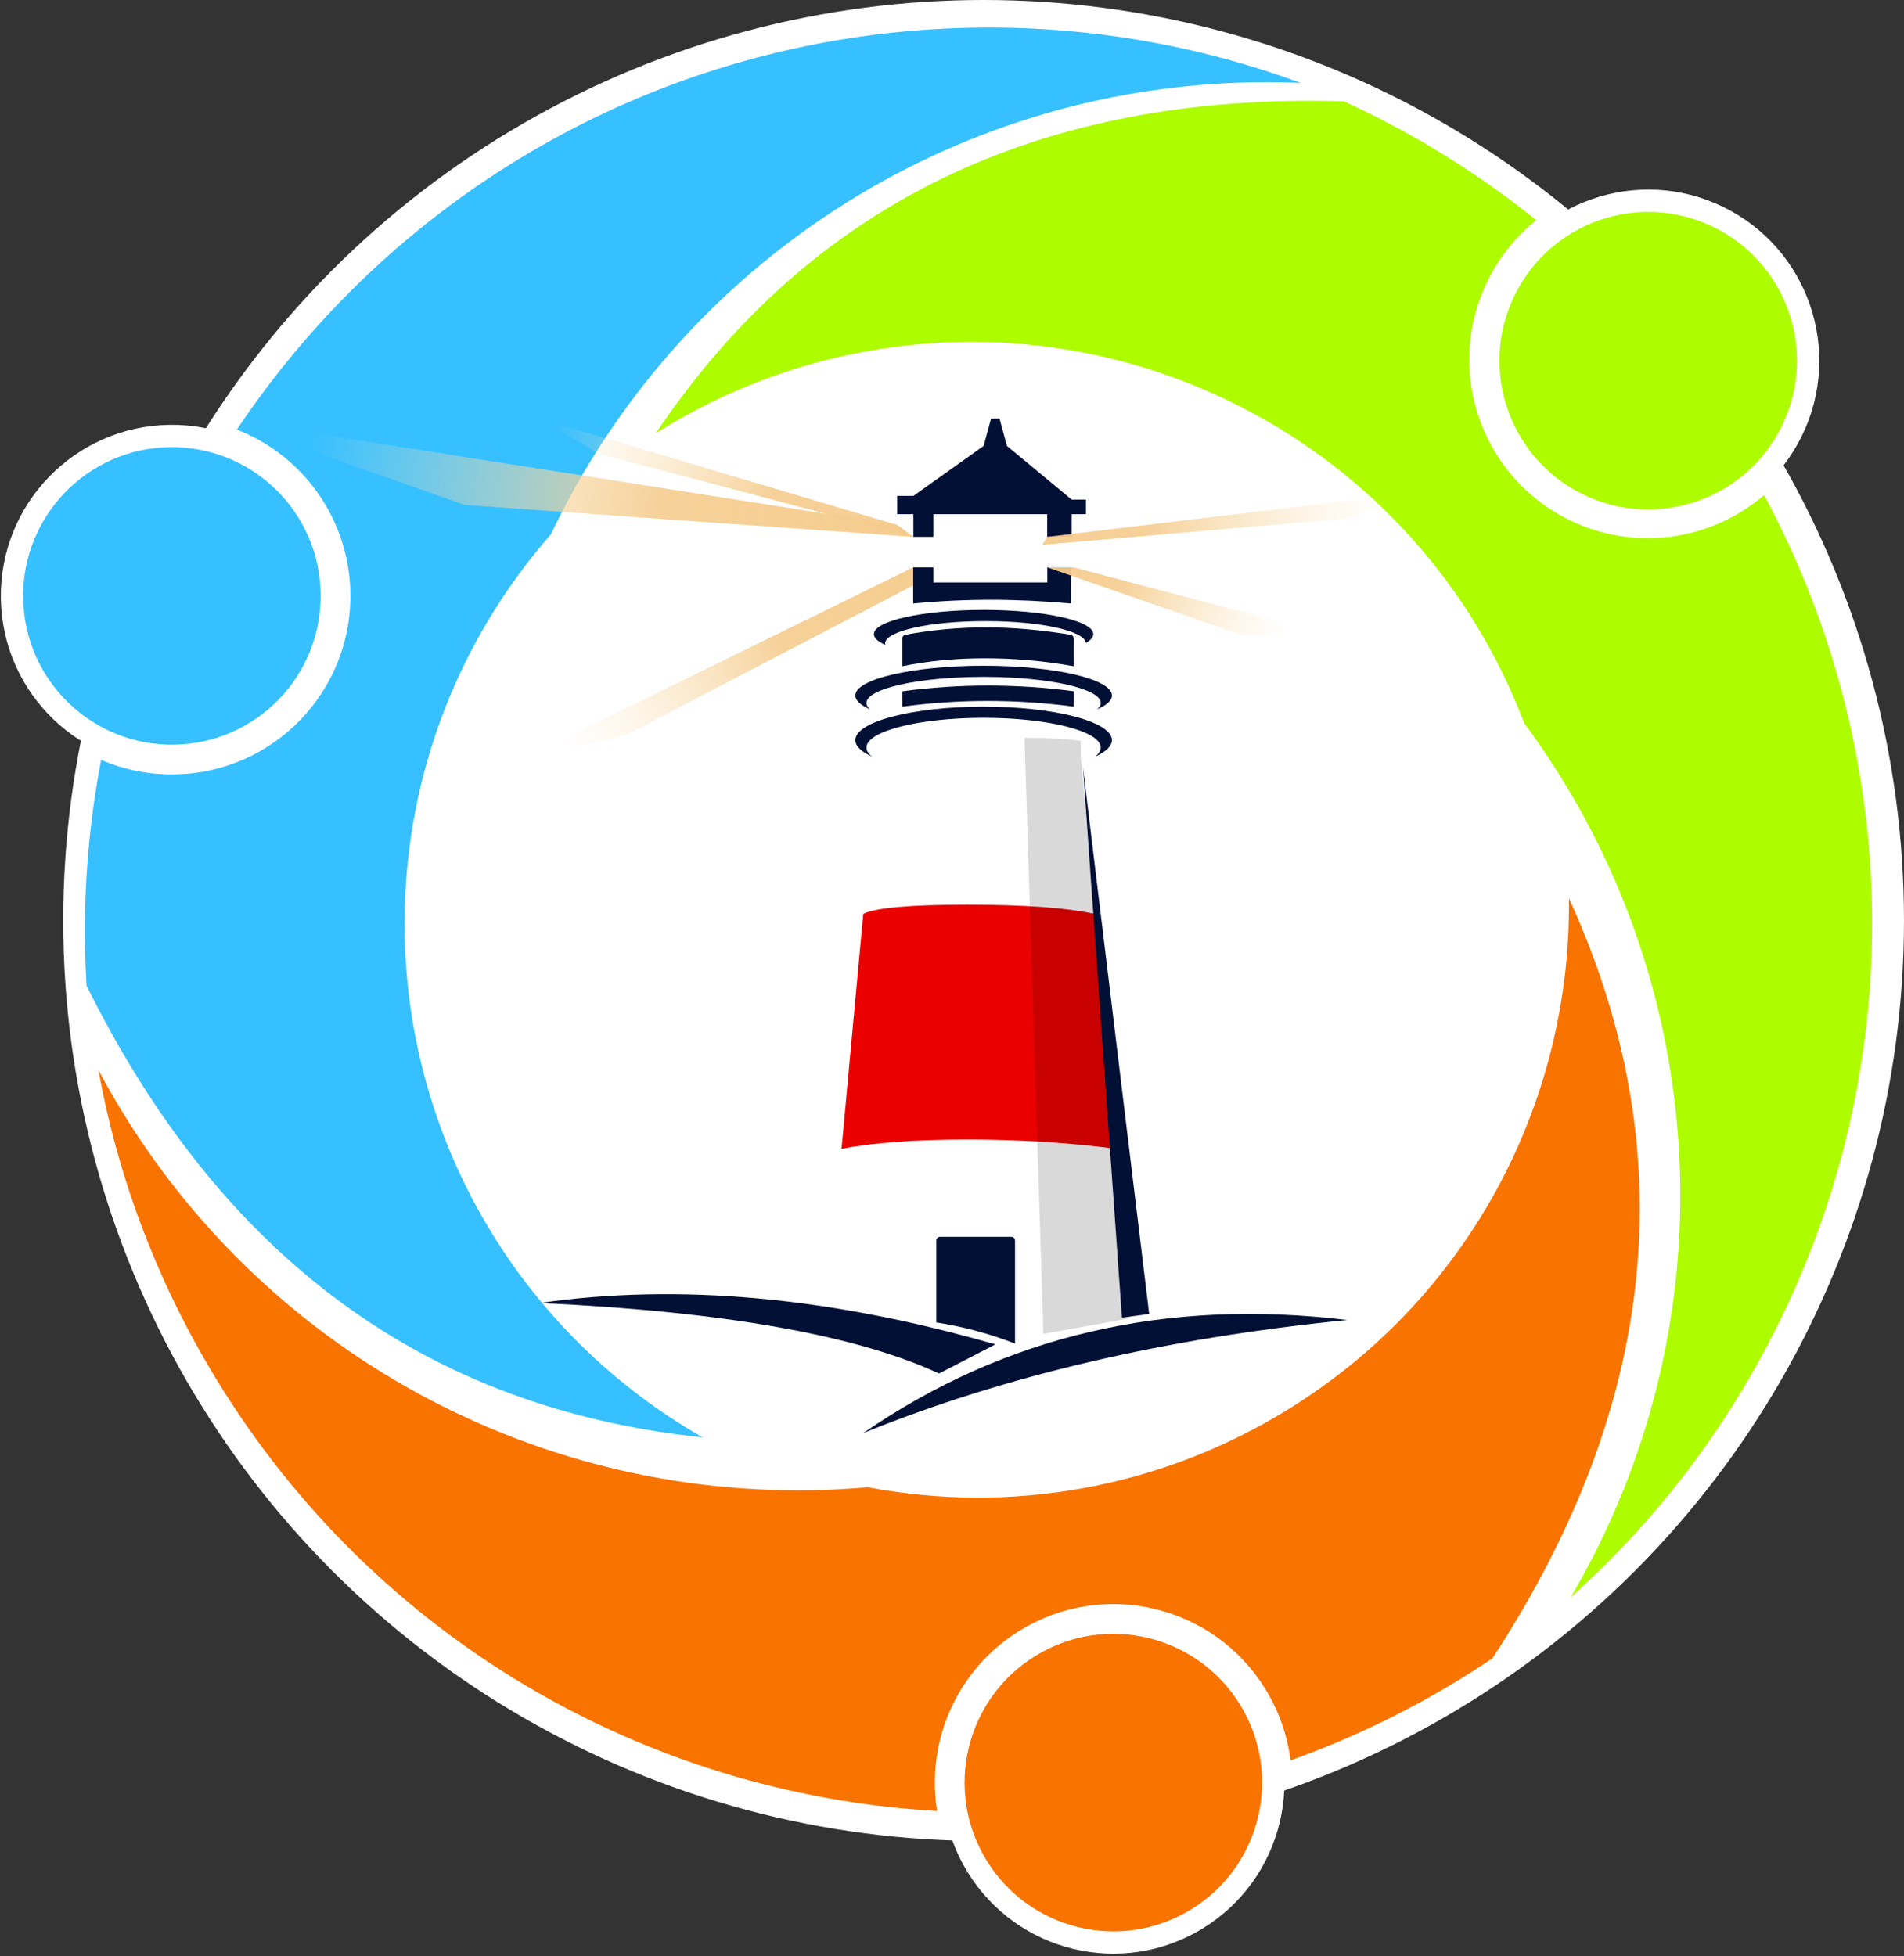 <?xml version="1.0" encoding="UTF-8"?>
<svg width="512px" height="526px" viewBox="0 0 512 526" version="1.1" xmlns="http://www.w3.org/2000/svg" xmlns:xlink="http://www.w3.org/1999/xlink">
    <rect x="0" y="0" width="512" height="526" fill="#333333" stroke="none"/>
    <!-- Generator: Sketch 58 (84663) - https://sketch.com -->
    <title>Group 2</title>
    <desc>Created with Sketch.</desc>
    <defs>
        <linearGradient x1="5.244%" y1="62.017%" x2="129.267%" y2="31.886%" id="linearGradient-1">
            <stop stop-color="#FBE7C0" stop-opacity="0" offset="0%"></stop>
            <stop stop-color="#F5CD90" stop-opacity="0.918" offset="51.013%"></stop>
            <stop stop-color="#F5CB8C" offset="100%"></stop>
        </linearGradient>
        <linearGradient x1="12.705%" y1="49.384%" x2="113.481%" y2="51.735%" id="linearGradient-2">
            <stop stop-color="#FBE7C0" stop-opacity="0" offset="0%"></stop>
            <stop stop-color="#F5CD90" stop-opacity="0.918" offset="51.013%"></stop>
            <stop stop-color="#F5CB8C" offset="100%"></stop>
        </linearGradient>
        <linearGradient x1="0%" y1="44.999%" x2="123.947%" y2="57.011%" id="linearGradient-3">
            <stop stop-color="#FBE7C0" stop-opacity="0" offset="0%"></stop>
            <stop stop-color="#F5CD90" stop-opacity="0.918" offset="51.013%"></stop>
            <stop stop-color="#F5CB8C" offset="100%"></stop>
        </linearGradient>
        <linearGradient x1="-34.869%" y1="51.36%" x2="92.763%" y2="49.541%" id="linearGradient-4">
            <stop stop-color="#F5CB8C" offset="0%"></stop>
            <stop stop-color="#F5CD90" stop-opacity="0.918" offset="48.987%"></stop>
            <stop stop-color="#FBE7C0" stop-opacity="0" offset="100%"></stop>
        </linearGradient>
        <linearGradient x1="-32.935%" y1="44.814%" x2="82.06%" y2="52.897%" id="linearGradient-5">
            <stop stop-color="#F5CB8C" offset="0%"></stop>
            <stop stop-color="#F5CD90" stop-opacity="0.918" offset="48.987%"></stop>
            <stop stop-color="#FBE7C0" stop-opacity="0" offset="100%"></stop>
        </linearGradient>
    </defs>
    <g id="Typography" stroke="none" stroke-width="1" fill="none" fill-rule="evenodd">
        <g id="Group-2" transform="translate(2.9, -43)">
            <circle id="Oval" fill="#FFFFFF" cx="261.6" cy="290.5" r="247.5"></circle>
            <g id="Group" transform="translate(261.1, 388) rotate(-121.5) translate(-261.1, -388) translate(88.1, 199)" fill="#F97300" stroke="#FFFFFF">
                <path d="M258,-1.5 C288.636,-1.5 318.495,4.137 346.451,14.99 L355.408,18.467 L345.818,17.886 C341.579,17.629 337.305,17.5 333,17.5 C251.901,17.5 179.05,63.554 143.546,134.873 L143.454,135.059 L143.314,135.212 C117.21,163.989 102.5,201.346 102.5,241 C102.5,297.165 132.14,348.192 179.515,376.414 L185.616,380.048 L178.567,379.192 C104.018,370.136 49.075,328.365 13.868,254.025 L13.738,253.751 L13.725,253.448 C13.575,250.006 13.5,246.524 13.5,243 C13.5,225.854 15.265,208.936 18.736,192.431 L19.121,190.602 L20.823,191.374 C26.796,194.081 33.296,195.5 40,195.5 C65.681,195.5 86.5,174.681 86.5,149 C86.5,129.979 74.974,113.094 57.681,105.979 L55.955,105.269 L57.019,103.736 C102.423,38.321 176.856,-1.5 258,-1.5 Z" id="Combined-Shape" stroke-width="3"></path>
                <circle id="Oval" stroke-width="6" cx="40" cy="149" r="43"></circle>
            </g>
            <g id="Group" transform="translate(177, 240.9) rotate(-1) translate(-177, -240.9) translate(4, 51.9)" fill="#37C0FF" stroke="#FFFFFF">
                <path d="M258,-1.5 C288.636,-1.5 318.495,4.137 346.451,14.99 L355.408,18.467 L345.818,17.886 C341.579,17.629 337.305,17.5 333,17.5 C251.901,17.5 179.05,63.554 143.546,134.873 L143.454,135.059 L143.314,135.212 C117.21,163.989 102.5,201.346 102.5,241 C102.5,297.165 132.14,348.192 179.515,376.414 L185.616,380.048 L178.567,379.192 C104.018,370.136 49.075,328.365 13.868,254.025 L13.738,253.751 L13.725,253.448 C13.575,250.006 13.5,246.524 13.5,243 C13.5,225.854 15.265,208.936 18.736,192.431 L19.121,190.602 L20.823,191.374 C26.796,194.081 33.296,195.5 40,195.5 C65.681,195.5 86.5,174.681 86.5,149 C86.5,129.979 74.974,113.094 57.681,105.979 L55.955,105.269 L57.019,103.736 C102.423,38.321 176.856,-1.5 258,-1.5 Z" id="Combined-Shape" stroke-width="3"></path>
                <circle id="Oval" stroke-width="6" cx="40" cy="149" r="43"></circle>
            </g>
            <g id="Group-Copy" transform="translate(343.192, 241.782) rotate(116) translate(-343.192, -241.782) translate(168.192, 49.782)" fill="#AEFC00" stroke="#FFFFFF">
                <path d="M258,1.5 C288.636,1.5 318.495,7.137 346.451,17.99 L355.408,21.467 L345.818,20.886 C341.579,20.629 337.305,20.5 333,20.5 C251.901,20.5 179.05,66.554 143.546,137.873 L143.454,138.059 L143.314,138.212 C117.21,166.989 102.5,204.346 102.5,244 C102.5,300.165 132.14,351.192 179.515,379.414 L185.616,383.048 L178.567,382.192 C104.018,373.136 49.075,331.365 13.868,257.025 L13.738,256.751 L13.725,256.448 C13.575,253.006 13.5,249.524 13.5,246 C13.5,228.854 15.265,211.936 18.736,195.431 L19.121,193.602 L20.823,194.374 C26.796,197.081 33.296,198.5 40,198.5 C65.681,198.5 86.5,177.681 86.5,152 C86.5,132.979 74.974,116.094 57.681,108.979 L55.955,108.269 L57.019,106.736 C102.423,41.321 176.856,1.5 258,1.5 Z" id="Combined-Shape" stroke-width="3" transform="translate(180.454, 191.851) rotate(1) translate(-180.454, -191.851) "></path>
                <circle id="Oval" stroke-width="6" cx="40.921" cy="149.326" r="43"></circle>
            </g>
            <path d="M229.237,428.326 C267.251,402.136 310.631,392.003 359.376,397.929 C310.629,402.754 267.25,412.886 229.237,428.326 Z" id="Path-2" fill="#021035"></path>
            <path d="M264.756,404.481 L249.605,412.308 C227.385,401.967 191.611,395.646 142.284,393.345 C179.542,387.99 220.366,391.703 264.756,404.481 Z" id="Path-3" fill="#021035"></path>
            <path d="M248.877,398.572 L248.877,376.558 C248.877,376.006 249.324,375.558 249.877,375.558 L269.049,375.558 C269.602,375.558 270.049,376.006 270.049,376.558 L270.049,404.263 L270.049,404.263 L269.38,404.007 C262.973,401.557 256.33,399.772 249.558,398.682 L248.877,398.572 L248.877,398.572 Z" id="Path-6" fill="#021035"></path>
            <path d="M223.4,351.877 L229.237,288.729 C232.573,287.077 241.902,286.251 257.223,286.251 C272.544,286.251 283.945,287.077 291.426,288.729 L297.212,351.877 C284.421,350.224 271.091,349.398 257.223,349.398 C243.355,349.398 232.081,350.224 223.4,351.877 Z" id="Path-7" fill="#EB0000"></path>
            <path d="M300.802,397.491 L277.674,401.64 L272.6,241.402 C279.119,241.406 284.153,241.677 287.704,242.216 C287.704,243.212 287.704,244.588 287.704,246.345 L300.802,397.491 Z" id="Path-5" fill-opacity="0.15" fill="#000000"></path>
            <polygon id="Path-4" fill="#021035" points="288.3 249.25 306.124 396.289 298.796 397.296"></polygon>
            <path d="M261.6,233 C280.654,233 296.1,237.029 296.1,242 C296.1,243.619 294.462,245.137 291.595,246.45 C292.572,245.678 293.1,244.855 293.1,244 C293.1,239.582 278.997,236 261.6,236 C244.203,236 230.1,239.582 230.1,244 C230.1,244.855 230.628,245.678 231.605,246.45 C228.738,245.137 227.1,243.619 227.1,242 C227.1,237.029 242.546,233 261.6,233 Z" id="Combined-Shape" fill="#021035"></path>
            <path d="M261.6,222 C280.654,222 296.1,225.582 296.1,230 C296.1,231.346 294.666,232.615 292.132,233.728 C292.764,233.176 293.1,232.597 293.1,232 C293.1,228.173 279.278,225.063 262.121,225.001 L261.6,225 C244.203,225 230.1,228.134 230.1,232 C230.1,232.597 230.436,233.176 231.068,233.729 C228.534,232.615 227.1,231.346 227.1,230 C227.1,225.582 242.546,222 261.6,222 Z" id="Combined-Shape-Copy" fill="#021035"></path>
            <path d="M262.088,207.001 C278.155,207.058 291.1,209.946 291.1,213.5 C291.1,214.333 290.388,215.13 289.092,215.862 C288.765,212.647 277.06,210.056 262.575,210.001 L262.1,210 C247.188,210 235.1,212.686 235.1,216 C235.1,216.129 235.118,216.257 235.154,216.383 C233.199,215.514 232.1,214.536 232.1,213.5 C232.1,209.91 245.308,207 261.6,207 Z" id="Combined-Shape-Copy-2" fill="#021035"></path>
            <path d="M239.738,233 C247.308,231.979 254.953,231.469 262.674,231.469 C270.394,231.469 278.115,231.979 285.835,233 L285.835,228.864 C278.153,227.844 270.47,227.333 262.787,227.333 C255.104,227.333 247.421,227.844 239.738,228.864 L239.738,233 Z" id="Path-8" fill="#021035"></path>
            <path d="M239.738,222.136 C246.604,220.716 254.015,220.006 261.97,220.006 C269.925,220.006 277.88,220.716 285.835,222.136 L285.835,214.667 C285.835,214.178 285.482,213.76 284.999,213.68 C277.004,212.355 269.393,211.692 262.168,211.692 C254.965,211.692 247.762,212.351 240.558,213.668 C240.083,213.755 239.738,214.169 239.738,214.652 L239.738,222.136 L239.738,222.136 Z" id="Path-8-Copy" fill="#021035"></path>
            <polygon id="Path-9" fill="#021035" points="242.708 181.247 242.708 187.349 248.1 187.349 248.1 181.247 278.706 181.247 278.706 187.349 285.287 187.349 285.287 181.247 289.1 181.247 289.1 177.333 285.287 177.333 267.876 162.904 265.876 155.557 263.6 155.557 261.6 162.904 242.708 176.345 238.36 176.345 238.36 181.247"></polygon>
            <path d="M242.659,195.568 L248.1,195.568 L248.1,199.603 L278.736,199.603 L278.736,195.568 L285.092,195.568 L285.092,205.265 C277.695,204.598 270.513,204.265 263.546,204.265 C256.579,204.265 249.617,204.598 242.659,205.265 L242.659,195.568 Z" id="Path-10" fill="#021035"></path>
            <polygon id="Path-11" fill="url(#linearGradient-1)" points="242.659 200.416 165.886 240.402 135.199 248.25 242.659 195.568"></polygon>
            <polygon id="Path-12" fill="url(#linearGradient-2)" points="242.659 187.349 122.056 178.764 56.278 155.557 238.36 184.145"></polygon>
            <polygon id="Path-13" fill="url(#linearGradient-3)" points="242.659 187.349 158.264 165.02 142.13 155.557 238.36 184.145"></polygon>
            <polygon id="Path-14" fill="url(#linearGradient-4)" points="277.405 189.492 360.459 182.282 378.094 175.405 278.706 187.349"></polygon>
            <polygon id="Path-15" fill="url(#linearGradient-5)" points="278.736 195.568 331.043 213.73 359.466 215 285.835 195.568"></polygon>
        </g>
    </g>
</svg>